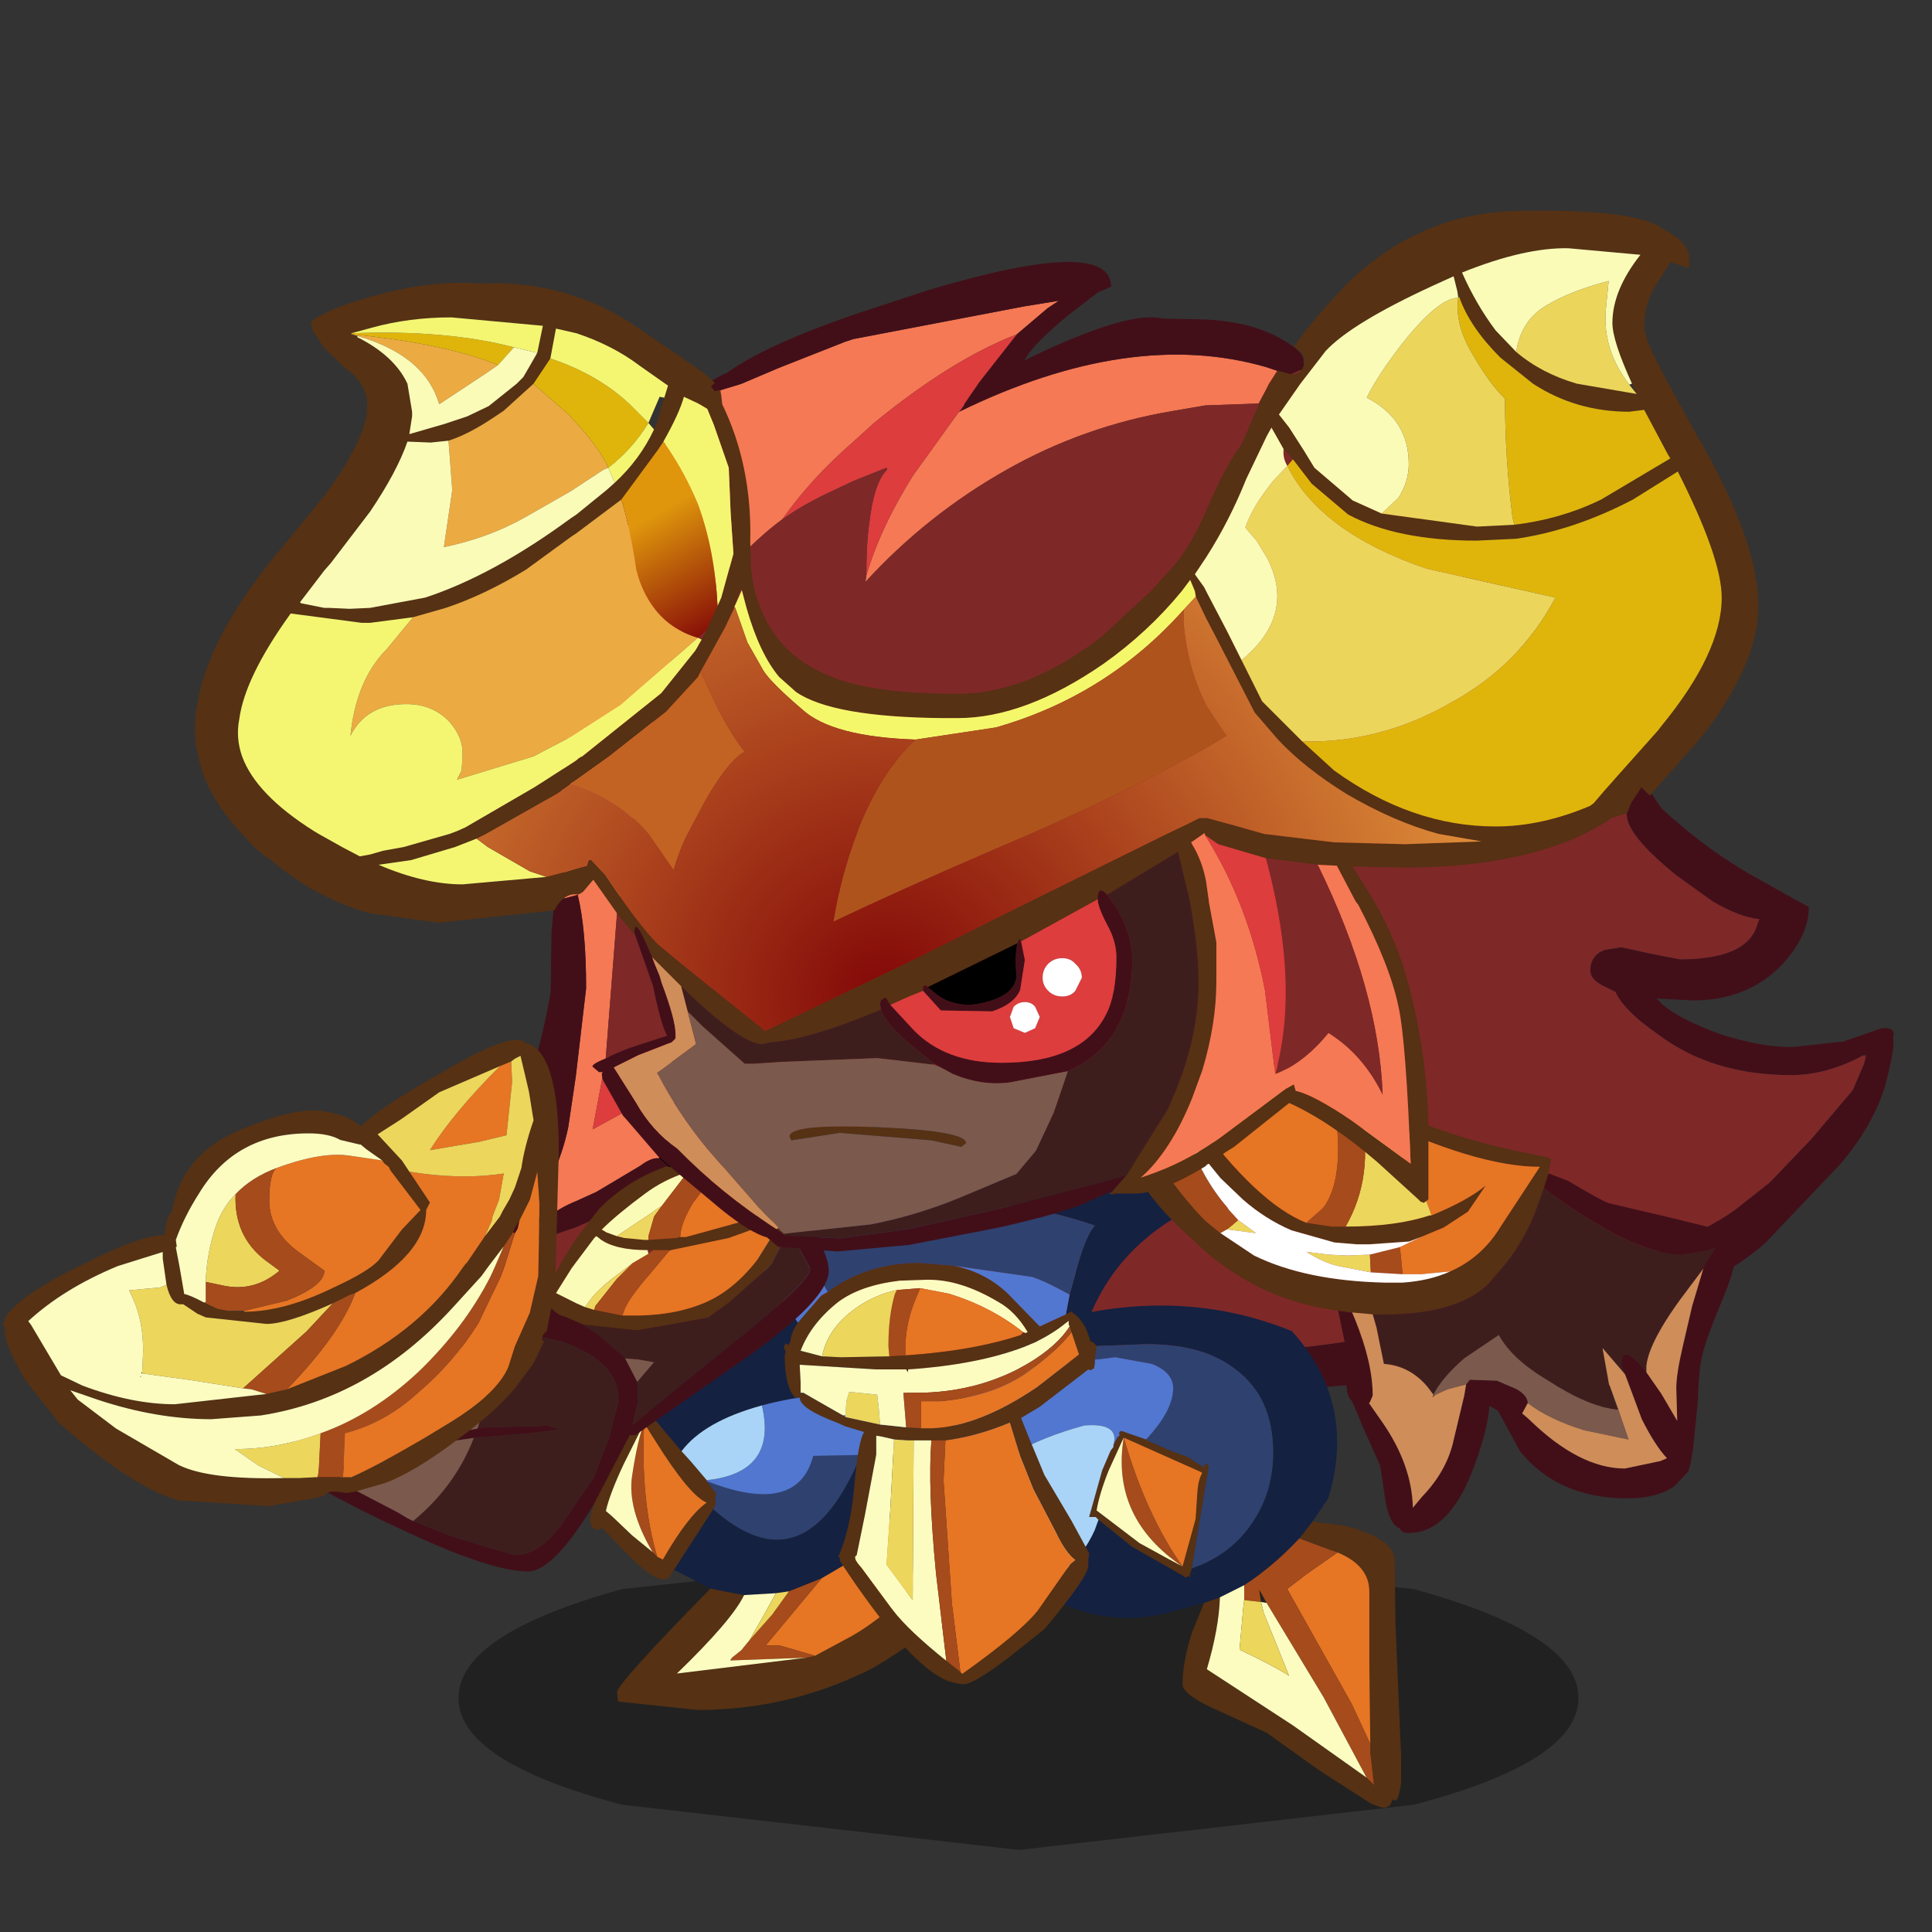 <svg xmlns:ffdec="https://www.free-decompiler.com/flash" xmlns:xlink="http://www.w3.org/1999/xlink" ffdec:objectType="frame" height="90" width="90" xmlns="http://www.w3.org/2000/svg"><rect width="100%" height="100%" fill="#333333" stroke="none"/><use ffdec:characterId="18" height="113.15" transform="matrix(.694 0 0 .694 -2.462 7.638)" width="139" xlink:href="#a"/><defs><g id="a" transform="translate(3.55 -11)"><use ffdec:characterId="1" height="7.4" transform="matrix(1.464 0 0 2.757 30.774 103.766)" width="51.35" xlink:href="#b"/><use ffdec:characterId="3" height="60.7" transform="translate(30.75 17.55) scale(1.254)" width="76.85" xlink:href="#c"/><use ffdec:characterId="5" height="21.55" transform="translate(39.6 87.75) scale(1.254)" width="19.9" xlink:href="#d"/><use ffdec:characterId="7" height="26.85" transform="translate(63.95 87.65) scale(1.254)" width="24" xlink:href="#e"/><use ffdec:characterId="9" height="29.9" transform="translate(45.65 75.55) scale(1.254)" width="30.5" xlink:href="#f"/><use ffdec:characterId="11" height="26.15" transform="translate(76.15 70.1) scale(1.254)" width="32.2" xlink:href="#g"/><use ffdec:characterId="13" height="28.45" transform="translate(.2 69.8) scale(1.254)" width="44.2" xlink:href="#h"/><use ffdec:characterId="17" height="55.7" transform="translate(13.05 14.15) scale(1.254)" width="83.7" xlink:href="#i"/></g><g id="l" fill-rule="evenodd"><path d="M26.8 8.05q9.2-4.5 16.45-2.4l.6.2-.45.7-.15.3-.4.75-2.85.1-1.75.3q-4.75.8-8.9 3.15-4.25 2.4-7.55 6l.05-.35q.75-2.55 2.5-5.35l2.45-3.4M10.75 48q-.4-.05-1 .4L7.4 49.8l-1.1.5q-.75.3-1.35.75-.35-.2-1.6.7 2-2.7 2.55-5.45l.4-2.7.55-4.7q0-3.15-.45-5l-.75.2.05-.9-.25-3q0-2.75.65-6.2.6-3.5 1.6-5.9L8.8 15l1.05-3Q11 9.4 13.1 7.5l.65-.55.25-.05 1.15-.35 2-.85 3.55-1.4.45-.15L30.3 2.4l1.85-.3-.6.4-1.65 1.4q-3.5 1.35-7.65 4.75l-1.1 1q-2.25 1.95-3.8 4.15-1.85 1.35-4.35 4.3-2.45 3-4.5 16.85l-.6 7.7-.2 1.15-.5 2.65 1.65-.9q2.1-1.1 2.3-4.1 1 4-.4 6.55" fill="#f57954"/><path d="m43.85 5.85-.6-.2Q36 3.55 26.8 8.05l.1-.1.2-.3V7.6l.05-.05.2-.3.55-.8 2-2.55 1.65-1.4.6-.4-1.85.3-9.15 1.75-.45.15-3.55 1.4-2 .85L14 6.9l-.25.05-.65.55Q11 9.4 9.85 12L8.8 15l-1.1 3.1q-1 2.4-1.6 5.9-.65 3.45-.65 6.2l.25 3-.05.9.75-.2q.45 1.85.45 5l-.55 4.7-.4 2.7q-.55 2.75-2.55 5.45 1.25-.9 1.6-.7.6-.45 1.35-.75l1.1-.5 2.35-1.4q.6-.45 1-.4l.5.45v.05q.35.9-3.8 2.7l-1.15.5-2.95 1q1.1 3.2 7.55 4.4l19.85 1.55q13.35.3 21.7-1.8Q60.8 54.7 63.9 53.2q3.1-1.5 4.4-2.4l1.9-1.5 2.25-2.35 2.2-2.6.6-1.4.1-.4v-.1l-.15.05q-1.95 1.05-3.85 1.05-4.25 0-7.15-2.2-1.8-1.25-2.25-2.25l-.6-.3q-.75-.35-.75-.85 0-.8.75-1.1l.9-.15 1.6.35 1.55.3q3.65 0 4.15-1.9l.1-.25q-1.05-.1-2.5-.95l-1.95-1.4q-2.65-2.15-2.65-3.25v-.1l.2-.5-6.65-8.95Q48.25 9.3 45.1 5.8l-.55.25-.7-.2m1.4-.4q2.7.75 6.2 5.35l3.95 5.95 5.7 7.6 3.3 4.9q2.4 2.25 5.2 3.8l2.15 1.2.55.3q0 1.5-1.4 3.05-1.85 1.95-4.8 1.95l-1.95-.1.3.3q.9.8 3.1 1.6 2.15.7 3.85.7l2.75-.3 1.3-.45.7-.25q.65-.1.7.3l-.05.15q.15.45-.4 2.55-.6 2.1-2.4 4.25l-4 4.2q-2.25 2.1-9.25 5.05-7.05 2.95-25.8 3.15-18.75.2-25.35-1.6-6.65-1.8-7.75-3.75L.6 53.3q-.7-.25-.55-1.25L2 48.3q2.15-4.4 2.95-9.2L5 35.85l.1-1.1.15-.2q-.45-.5-.5-4.5 0-2.8.7-6.3l1.7-6.25 1-3.25Q8.7 12.4 9.3 11.2q1.5-3.15 3.8-4.5.8-.55 1.3-.75 2-1.45 6.75-3.1l3.95-1.3q9.85-2.95 9.85-.2l-.7.3-1.5 1.15q-1.9 1.55-2.35 2.35l-.1.15 1.25-.6q4.5-2.05 6.15-1.65l2.3.05q1.9.1 3.25.65l.35.15q.7.35 1.1.65.55.4.55.75v.15" fill="#420f19"/><path d="m26.8 8.05-2.45 3.4q-1.75 2.8-2.5 5.35 0-1.7.15-2.75.25-2.2.95-2.9v-.1h-.05l-1.75.7-.95.45q-1.65.75-2.85 1.6 1.55-2.2 3.8-4.15l1.1-1q4.15-3.4 7.65-4.75l-2 2.55-.55.8-.2.3-.05.05v.05l-.2.3-.1.1M7.9 42.65q.45-.25 1.25-.55l2-.65q-.2 3-2.3 4.1l-1.65.9.5-2.65.2-1.15" fill="#dd3d3d"/><path d="m21.85 16.8-.05.35q3.3-3.6 7.55-6Q33.5 8.8 38.25 8L40 7.7l2.85-.1.4-.75.15-.3.45-.7.7.2.55-.25q3.15 3.5 11 14.25L62.75 29l-.2.5v.05h-.05l.05.05q0 1.1 2.65 3.25l1.95 1.4q1.45.85 2.5.95l-.1.25q-.5 1.9-4.15 1.9l-1.55-.3-1.6-.35-.9.15q-.75.3-.75 1.1 0 .5.75.85l.6.3q.45 1 2.25 2.25 2.9 2.2 7.15 2.2 1.9 0 3.85-1.05l.15.05-.1.4-.6 1.4-2.2 2.6-2.25 2.35-1.9 1.5q-1.3.9-4.4 2.4-3.1 1.5-11.45 3.65-8.35 2.1-21.7 1.8L10.9 57.1q-6.45-1.2-7.55-4.4l2.95-1 1.15-.5q4.15-1.8 3.8-2.7l.05-.05h-.05l-.5-.45q1.4-2.55.4-6.55l-2 .65q-.8.3-1.25.55l.6-7.7Q10.55 21.1 13 18.1q2.5-2.95 4.35-4.3 1.2-.85 2.85-1.6l.95-.45 1.75-.7.05.1q-.7.7-.95 2.9-.15 1.05-.15 2.75" fill="#7f2828"/></g><g id="m" fill-rule="evenodd"><path d="m6.25 9.3.5.65-.05.4.05.15-.15.3-2.1 3.25-.35.5H3.9q-.65 0-2.3-1.75l-.95-1-.2.1q-.45 0-.45-.65l.45-1.5.5-1.55q.8-1.9 1.35-2.5.45-.5.55.05l.05-.1.15-.15L4.9 7.7l.5.55.85 1v.05m10.6.25 1 1.3.25.4 1.7 3.35.1.2-.1.5q-.35 1.1-2.15 2.4l-1.75 1.15-.75.45q-4.4 2.25-9.4 2.25L1.5 21.1l-.05-.5q0-.45 5-5.55l1.8.35q-.65 1.35-3.6 4.2l6.95-.85.45-.1L14 17.6q1.85-1.05 3.55-2.95l-.95-1.9-.6-1.3.85-1.9M3.9 13.5q1.35-2.35 2.35-3.05-.9-.35-2.75-3.3l-.6-.95-1.1 2.2q-.75 1.6-.95 2.5l.35.3 1.05 1 1.1.9.05.05.2.2.2.1.05.05h.05" fill="#563113"/><path d="M6.6 10.8q4.9 4.35 7.9-2.9l2.6-.05-.25 1.7-.85 1.9-1.55 1.85-2.05 1.2-1.75.7-.7.1-1.7.1-1.8-.35-1.95-1 2.1-3.25M4.9 7.7 3.05 5.5Q4.45.6 9.6.05q5.15-.6 7.3 4.35-4.75.05-7.7.85-3.1.85-4.3 2.45" fill="#142141"/><path d="m6.6 10.8.15-.3-.05-.15.05-.4-.5-.65q4.85 1.9 5.7-1.35l2.55-.05q-3 7.25-7.9 2.9" fill="#2f416f"/><path d="m14.5 7.9-2.55.05q-.85 3.25-5.7 1.35v-.05q3.8-.4 2.95-4 2.95-.8 7.7-.85.3 1.85.2 3.45l-2.6.05" fill="#5177d0"/><path d="m6.25 9.25-.85-1-.5-.55q1.2-1.6 4.3-2.45.85 3.6-2.95 4" fill="#a9d4f7"/><path d="m2.9 6.2.6.95q1.85 2.95 2.75 3.3-1 .7-2.35 3.05l-.1-.05-.2-.1q-.9-3-.7-7.15M16 11.45l.6 1.3.95 1.9q-1.7 1.9-3.55 2.95l-1.95 1.05-1.9-.55H9.4l3-3.6 2.05-1.2L16 11.45" fill="#e67524"/><path d="M2.9 6.2q-.2 4.15.7 7.15l-.2-.2-.05-.05Q2 10.8 2.25 9.05q.3-2 .65-2.85m9.5 8.3-3 3.6h.75l1.9.55-.45.1-4.1.15.1-.15.5-.4.45-.55 1.2-1.35.9-1.25 1.75-.7" fill="#a64b1b"/><path d="m3.35 13.1-1.1-.9-1.05-1-.35-.3q.2-.9.95-2.5l1.1-2.2q-.35.85-.65 2.85Q2 10.8 3.35 13.1m8.25 5.65-6.95.85q2.95-2.85 3.6-4.2l1.7-.1-.55 1-.85 1.5-.45.55-.5.4-.1.15 4.1-.15" fill="#fcfcc1"/><path d="m10.65 15.2-.9 1.25-1.2 1.35.85-1.5.55-1 .7-.1" fill="#ecd65c"/></g><g id="n" fill-rule="evenodd"><path d="m8.6 7.45.2-.4.15-.15-.05-.05q0-.15.15-.15l1.3.45.05.05 1.25.55.95.35.85.55.05-.2h.15l.05.15-.9 5.45-.15.5q.5-.5.25-.2l-.45.2-.2-.15-.1-.05L9.6 12.9l-1.8-1.45-.15-.15H7.3L8 8.8l.45-1.05.15-.2v-.1m.55-.4-.8 1.75q-.5 1.25-.65 2.15L10 12.7l1.55.85.75.4.7-2.55.1-1.5q.05-.6.25-.95V8.9h-.05l-3.25-1.45-.9-.4M20.6 13.2l-.3-.1-1.75-.65.7-.9 1.6.2q2.6.6 2.8 1.75l.05 3.55.3 7.05v1.4q-.15 1.25-.45.9l-.1.25q-.15.25-.5.2l-.55-.2-2.8-1.8-2.8-2-2.4-1.1q-2.1-.9-2.1-1.5 0-1.15.5-2.75l.65-1.6.85-.3q-.05 1.65-.7 3.85l4.6 3 3.95 2.8.4.4-.2-1.75v-.45l-.05-4.35v-3.8q0-1.4-1.7-2.1" fill="#563113"/><path d="M12.8 14.05q2.15-.75 3.3-2.55 1.05-1.6 1.05-3.65 0-2.95-2-4.45-1.7-1.35-4.8-1.35l-2.65.1q-2.65.2-6 1.2Q3.3 1.6 6.35.55q6.25-1.45 11.8.8 3.5 3.85 1.95 8.95l-.85 1.25-.7.9q-1.4 1.5-2.95 2.5l-1.3.65-.85.3-1.5.4q-3.9 1.2-7.5-1.15Q6.6 14.2 7.6 12l.2-.55 1.8 1.45 2.55 1.45.1.05.2.15.45-.2q.25-.3-.25.2l.15-.5" fill="#142141"/><path d="M10.35 7.15Q11.8 5.6 11.8 4.4q0-.85-1.15-1.3L8.7 2.75l-3.9.45q-2.35.35-3.7.95l.6-.8q3.35-1 6-1.2l2.65-.1q3.1 0 4.8 1.35 2 1.5 2 4.45 0 2.05-1.05 3.65-1.15 1.8-3.3 2.55l.9-5.45-.05-.15h-.15l-.05.2-.85-.55-.95-.35-1.25-.55-.05-.05" fill="#2f416f"/><path d="M1.1 4.15q1.35-.6 3.7-.95l3.9-.45 1.95.35q1.15.45 1.15 1.3 0 1.2-1.45 2.75l-1.3-.45q-.15 0-.15.15l.05.05-.15.15-.2.4q.35-1.2-1.55-1.05Q2.75 7.55.3 10.2q-.9-3.6.8-6.05" fill="#5177d0"/><path d="M.3 10.2q2.45-2.65 6.75-3.8 1.9-.15 1.55 1.05v.1l-.15.2L8 8.8l-.7 2.5h.35l.15.15-.2.55q-1 2.2-3.15 3.15Q2.65 14 .9 11.95L.3 10.2" fill="#a9d4f7"/><path d="m9.15 7.05.9.4L13.3 8.9l.05.05q-.2.35-.25.95l-.1 1.5-.7 2.55q-1.95-2.75-3.15-6.9M20.6 13.2q1.7.7 1.7 2.1v3.8l.05 4.35-1-2.15-3.45-6.15 1.05-.8 1.65-1.15" fill="#e67524"/><path d="M12.3 13.95q-3.85-2.6-3.15-6.9 1.2 4.15 3.15 6.9m6.25-1.5 1.75.65.3.1-1.65 1.15-1.05.8 3.45 6.15 1 2.15v.45l.2 1.75-.4-.4-2.3-4.3-3.05-5.05-.3-.55-.1-.15.1.65-.9-.1v-.8q1.55-1 2.95-2.5" fill="#a64b1b"/><path d="m12.3 13.95-.75-.4L10 12.7l-2.3-1.75q.15-.9.65-2.15l.8-1.75q-.7 4.3 3.15 6.9m9.85 11.3-3.95-2.8-4.6-3q.65-2.2.7-3.85l1.3-.65v.8l-.05.4-.2 2.25q1.8.85 2.65 1.4l-.4-1-.95-2.35-.15-.6.3.05 3.05 5.05 2.3 4.3" fill="#fcfcc1"/><path d="m15.6 15.75.9.1.15.6.95 2.35.4 1q-.85-.55-2.65-1.4l.2-2.25.05-.4" fill="#ecd65c"/></g><g id="o" fill-rule="evenodd"><path d="M14.65 7.5q1.7.35 2.9 1.5l1.7 1.75 1.4-.65.3-.15.15.15h.05l.2.2.2.25.15.25.3.8.05-.05.25.25-.1.65v.3l-.05.25-.2.1-.1-.05-2.6 2-1 .6.4 1 .85 2.05 1.45 2.45.95 1.75-.05.3v.35q0 .6-2.35 3.4l-1.95 1.55q-1.85 1.4-2.35 1.4h-.1l-.3-.05-.4-.1Q12.3 29 8.55 23.3v-.2h-.1q.7-1.5.9-4.1.2-2.15.5-2.6l-1-.3-.45-.2q-2-.75-2-1.35v-.05l-.2.1q-.6-.55-.6-2.3l.05-.2-.1-.25.1-.2.15.1.1-.2q.05-.5.4-1L7.55 9.1l.35-.2q2.1-1.55 4.9-1.55l1.8.15h.05m6.3 3.55-.1-.3-.05-.1v-.2l-.2.15q-.6.5-1.6 1l-.6.25q-2.5.95-6.2 1.2h-1.7l-4.1-.25.05.95v.6l.15-.05 2.1 1.2.15.1 1.85.4 1.4.15.8.05h.6q2.5-.1 5.6-2.2l2.25-1.75-.4-1.2m-2.7.15.25-.1.1-.05q-.65-1.1-1.55-1.6-2-1.2-3.75-1.2h-.1l-1.45.05q-2.1.25-3.3 1.15-1.45 1.15-2 2.6l1.15.3 1 .05 2.6-.05.85-.05q3.65-.25 6.2-1.1M15 29.25l.1.1q3.1-2.2 4.05-3.4l1.75-2.5.25-.2q-.5-.35-1.05-1.5l-1.2-2.3-.7-1.75-.55-1.8q-1.8.75-3.45.95h-2.05l-.7-.05-.65-.15-.3-.05v1l-.6 3.2-.45 2.2q-.25.1.25.65l1.7 2.3q.85 1.1 2.85 2.7l.75.6m-8.55-17.2H6.4h.05" fill="#563113"/><path d="m20.65 10.1.2-1.05.25-.9q.55-2.2 1.1-2.8-7.85-2.7-16.25.2L3.7 6.5Q2.05 4.25 0 2.3 6.15.3 11.1 0l10.3.55q5.05.55 9.1 2.7-6.85 1.9-8.8 7.55l-.15-.25-.2-.25-.2-.2h-.05l-.15-.15-.3.15" fill="#142141"/><path d="M20.85 9.05q-1.25-.7-2-.95l-4.2-.6h-.05l-1.8-.15q-2.8 0-4.9 1.55L5.95 5.55q8.4-2.9 16.25-.2-.55.6-1.1 2.8l-.25.9" fill="#2f416f"/><path d="m14.65 7.5 4.2.6q.75.25 2 .95l-.2 1.05-1.4.65L17.55 9q-1.2-1.15-2.9-1.5m-8.7-1.95L7.9 8.9l-.35.2-1.25 1.45L3.7 6.5l2.25-.95" fill="#5177d0"/><path d="M20.85 10.75q-.8 1.25-2.8 2.3-2.5 1.25-5.35 1.25h-.75l.15 1.85-1.4-.15-.05-.7-.1-.9-1.5-.15-.15.5-.05.75H8.7l-2.1-1.2h-.15v-.55l-.05-.95 4.1.25h1.6l.1.15v-.15q3.7-.25 6.2-1.2l.6-.25q1-.5 1.6-1l.2-.15v.2l.05.1m-2.35.35-.15-.05Q16.65 9.7 14.4 9l-1.55-.3-1.25.1q-.9.2-1.7.65-1.95 1.15-2.3 2.9l-1.15-.3q.55-1.45 2-2.6 1.2-.9 3.3-1.15l1.45-.05h.1q1.75 0 3.75 1.2.9.5 1.55 1.6l-.1.05m-4.25 17.55q-2-1.6-2.85-2.7l-1.7-2.3q-.5-.55-.25-.65l.45-2.2.6-3.2v-1l.3.05.65.15-.2 3.75-.2 2.95 1.4 1.9.05-8.55h.95q-.2 2.5.25 7.15l.55 4.65" fill="#fcfcc1"/><path d="M12.9 16.2v-1.45h1.05q2.7-.25 4.5-1.45 1.75-1.25 2.5-2.25l.4 1.2L19.1 14q-3.1 2.1-5.6 2.2h-.6m5.45-5.15-.1.15q-2.55.85-6.2 1.1v-.25q0-1.45.55-2.75l.25-.6 1.55.3q2.25.7 3.95 2.05m-4.15 5.8q1.65-.2 3.45-.95l.55 1.8.7 1.75 1.2 2.3q.55 1.15 1.05 1.5l-.25.2-1.75 2.5q-.95 1.2-4.05 3.4l-.1-.1-.45-3.65-.45-6.6.1-2.15" fill="#e67524"/><path d="m20.85 10.75.1.3q-.75 1-2.5 2.25-1.8 1.2-4.5 1.45H12.9v1.45l-.8-.05-.15-1.85h.75q2.85 0 5.35-1.25 2-1.05 2.8-2.3m-8-2.05-.25.6q-.55 1.3-.55 2.75v.25l-.85.05-.05-.55q0-1.65.35-2.8l.1-.2 1.25-.1M15 29.25l-.75-.6L13.7 24q-.45-4.65-.25-7.15h.75L14.1 19l.45 6.6.45 3.65" fill="#a64b1b"/><path d="m8.85 15.5.05-.75.15-.5 1.5.15.1.9.05.7-1.85-.4v-.1M7.6 12.35q.35-1.75 2.3-2.9.8-.45 1.7-.65l-.1.2q-.35 1.15-.35 2.8l.05.55-2.6.05-1-.05m3.85 4.45.7.05h.35l-.05 8.55-1.4-1.9.2-2.95.2-3.75" fill="#ecd65c"/></g><g id="p" fill-rule="evenodd"><path d="m10.9 14.25.75.1.15.35q.95 2.35.95 4.1l-.15.35-.05.05.7 1q1.6 2.3 1.65 4.6l.5-.6q1.35-1.4 1.7-3.1l.55-2.3.1-.6.2-.25 1.45.05 1.05.45q.6.35.6.75l-.3.55.35.3q2.7 2.65 5.15 2.65l1.9-.4.35-.15q-.65-.7-1.35-2.1l-.8-2.15-.1-.25-.2-.45q0-1.4 1.35.35l.8 1.15.85 1.45L29 18.4q0-.75.35-2.25l.5-2.15.6-2 .05-.15.6-.95-.6.15-1.2.2q-2.6 0-7.4-3.55l.25-.8 1.05.4q1.85 1.1 2.2 1.2l3.4.8 3.25.8.05.1-.1.05.15.4q.25.65-.55 2.7-.95 2.25-1.2 3.25-.2.75-.25 2.55l-.25 2.5-.15.85-.1.35-.75.8q-.95.65-2.5.65-3.7 0-5.75-2.5l-1.2-2.2-.45-.25q-.1 1.35-.9 3.45-1.3 3.35-3.4 3.35-.45 0-.5-.25-.5-.15-.75-1.35l-.3-2-.85-1.9-.65-1.55q-.3-.25-.3-.9l.05-1.55-.5-2.4" fill="#420f19"/><path d="M10.9 14.25q-4.05-.5-7.2-3.25L2.25 9.65Q.15 7.55.05 6.4L0 6.25q0-.8 2.15-2.45L2 3.2q0-.3.15-.45.15-.15.45-.15.5 0 .6.35l1-.7Q6.15.9 7.15.5l-.1-.3.2-.2.35.3q.75-.2.75.3L8.2.75l1.35.85.4.2.25.15 1.5.7.2.05 1.8.85q3.45 1.45 6.5 2.1l1.95.4.05.05.1.05-.05.25-.1.5-.25.8-.3.85q-.6 1.75-1.75 3.2l-.9 1.05q-1.75 1.75-6.2 1.65l-.5-.05-.6-.05-.75-.1M10.4 2.7 7.7 1.05 5.65 2.2 3.2 3.9q3.35 4.6 6 5.65l1.35.2h.75q2.7 0 4.5-.6h.1q1.95-.8 2.9-1.6l-.95 1.4-1.3.85-1.2.5-.65.25-2.15.15h-.65l-1.2-.1-2.3-.65Q7 9.35 5.8 8.3L4.6 7.15 2.85 5l-.35-.5L1 5.9q1.4 2.15 2.8 3.55l.3.25.5.4 1.8 1.2q2.75 1.35 7 1.45h.95q1.45-.1 2.55-.6 1.7-.75 2.7-2.4l2.1-3.2q-3.45 0-9.25-2.8l-.25-.1-.1-.05-1.7-.9" fill="#563113"/><path d="M12.75 14.45q4.45.1 6.2-1.65l.9-1.05Q21 10.3 21.6 8.55l.3-.85q4.8 3.55 7.4 3.55l1.2-.2.6-.15-.6.95-.05.15-.75 1q-2.15 2.8-2.3 4.2v.35q-1.35-1.75-1.35-.35l.2.45-1.2-1.4.35 1.95.05.1.4 1.25q-1.55-.15-3.7-1.55-1.95-1.15-2.65-2.45l-1.85 1.25q-1.2 1.05-1.65 1.95l-.3-.4q-.95-1.15-2.35-1.25l-.4-1.95-.2-.7" fill="#3e1e1d"/><path d="M21.05 19.2q0-.4-.6-.75L19.4 18l-1.45-.05-.2.25-.95.25q-.5.2-.75.35l-.05-.05q.45-.9 1.65-1.95l1.85-1.25q.7 1.3 2.65 2.45 2.15 1.4 3.7 1.55h.05l.55 1.6-2.4-.5q-1.9-.6-3-1.45" fill="#7b594c"/><path d="m11.65 14.35.6.05.5.05.2.7.4 1.95q1.4.1 2.35 1.25l.3.4-.05.15.1-.1q.25-.15.75-.35l.95-.25-.1.6-.55 2.3q-.35 1.7-1.7 3.1l-.5.6q-.05-2.3-1.65-4.6l-.7-1 .05-.05.15-.35q0-1.75-.95-4.1l-.15-.35M30.45 12l-.6 2-.5 2.15Q29 17.65 29 18.4l.05 1.75-.85-1.45-.8-1.15v-.35q.15-1.4 2.3-4.2l.75-1m-4.2 5.65.1.25.8 2.15q.7 1.4 1.35 2.1l-.35.15-1.9.4q-2.45 0-5.15-2.65l-.35-.3.3-.55q1.1.85 3 1.45l2.4.5-.55-1.6-.45-1.25-.05-.1-.35-1.95 1.2 1.4" fill="#cf8d59"/><path d="M9.2 9.55Q6.55 8.5 3.2 3.9l2.45-1.7L7.7 1.05l2.7 1.65q.5 1.2.5 2.85 0 2.15-.8 3.2l-.9.8m3.25-5.8q5.8 2.8 9.25 2.8l-2.1 3.2q-1 1.65-2.7 2.4l-1.55.15h-1l-.1-1.05-.05-.4 1.15-.55 1.2-.5 1.3-.85.95-1.4q-.95.8-2.9 1.6-1-2.95-3.5-5.3l.05-.1" fill="#e67524"/><path d="m12.1 3.6.1.05.2.2q2.5 2.35 3.5 5.3h-.1q-1.8.6-4.5.6 1.55-2.7.8-6.15m.5 7.65.05.95-1.8-.35q-.8-.2-1.65-.75l1.15.15 1.05.05 1.2-.05M4.95 9.9l.25-.2.35-.3.95.7-1.55-.2" fill="#ecd65c"/><path d="m10.4 2.7 1.7.9q.75 3.45-.8 6.15h-.75l-1.35-.2.9-.8q.8-1.05.8-3.2 0-1.65-.5-2.85m-5.8 7.4-.5-.4-.3-.25Q2.4 8.05 1 5.9l1.5-1.4.35.5q.8 2.2 2.1 3.7l.1.15.5.55-.35.3-.25.2-.35.2m9.6.75.05.4.1 1.05-1.7-.1-.05-.95 1.6-.4" fill="#a64b1b"/><path d="M16.9 12.15q-1.1.5-2.55.6h-.95q-4.25-.1-7-1.45l-1.8-1.2.35-.2 1.55.2-.95-.7-.5-.55-.1-.15Q3.65 7.2 2.85 5L4.6 7.15 5.8 8.3Q7 9.35 8.4 9.95l2.3.65 1.2.1h.65l2.15-.15.65-.25-1.15.55-1.6.4-1.2.05-1.05-.05-1.15-.15q.85.55 1.65.75l1.8.35 1.7.1h1l1.55-.15" fill="#fff"/></g><g id="q" fill-rule="evenodd"><path d="M36.25 10.55h.3L40 9.6l1.9-1.1v-.1l.35-1.3h.05-.15l-.75-.25-1.9-.2-1.1.1-1.85.35q-1.2.4-2.15 1.1-1.55 1.15-2.35 1.95l.25.15.55.2.4.1 1.05.1h.25l1.5-.1.2-.05m-6.5 4.15-.5-.4-.3-.6.25-.3q.2-.75 1.15-2.25l.35-.55 1.2-1.55q1.9-1.95 4.85-2.65l1.85-.3 2.75.1q1 .2 1.15.5l.1-.15-.05 1.8-.1.6q-.25-.15-.25.45v.4l-.25.6-.1.2-.7 1.35-.2.25-2.1 1.85-1.1.8-3.8.7-2.85-.3-1.05-.45H30l-.25-.1m3.4.05h.95q2-.05 3.5-.7 1.5-.65 2.75-2.25l.75-1.2.05-.1.45-.9.05-.25-.4.25-.1.05-1.2.55-1.1.4-3.1.65H34.5q-1.75 0-2.55-.6l-.05-.05-.15-.1-.1.1-1.2 1.6-.85 1.35 1.1.55.45.2.5.15 1.5.3" fill="#563113"/><path d="m42.45 8.95.75.95.4.7q.6 1.1.6 1.75 0 1.55-4.55 4.75l-5.8 4.05h-.3L31.6 24.9q-2.15 3.55-3.5 3.55-1.95 0-6.45-2.1l-1.5-.7q-5.5-2.7-5.5-3.4 0-1.5.55-2.1.65-.7 3.35-1.95l3.1-1.7.4-.2q2.25-1.15 4.9-1.75l2.8.15.25.1h.05l1.05.5.7.45 1.35 1.15.15.15.65 1.25.05 1.05-.3 1.25 4.6-3.75q4.9-3.85 4.9-4.6l-.5-.95-.35-.7-.15-.8v-.4q0-.6.25-.45m-16.35 7.1q-1.5.3-3.15 1.05l-1.3.7q-1.9 1-4.2 2-1.95 1-1.9 1.9.05.45 1.9 1.6.35-.4 1.8-.9l2.05-.65.35-.1.75-.2 1.15-.3 1.85-.35.15-.05 3.65-.1.6.2-1.5.2-3.1.25-1.35.2-2.2.6-.1.05-1.1.35-1.05.3q-.4.05-1.6.75l3.35 1.75.5.3.3.15 2.15.85 3.2.95q1.25.15 2.55-1.55l1.75-2.55.8-2.05.55-2.05v-.1q0-1.8-2.4-2.85-1.9-.85-4.45-.35" fill="#420f19"/><path d="m31.1 15.25 2.85.3 3.8-.7 1.1-.8 2.1-1.85.2-.25.7-1.35.1-.2.25-.6.15.8.35.7.5.95q0 .75-4.9 4.6l-4.6 3.75.3-1.25-.05-1.05.25-.3.65-.75-.85-.15-.7-.05-.15-.15-1.35-1.15-.7-.45v-.05m-5.7 5.55q.7-2.15.7-4.75 2.55-.5 4.45.35 2.4 1.05 2.4 2.85v.1l-.55 2.05-.8 2.05L29.85 26q-1.3 1.7-2.55 1.55l-3.2-.95-2.15-.85q2.25-1.85 3.25-4.45l3.1-.25 1.5-.2-.6-.2-3.65.1-.15.05" fill="#3e1e1d"/><path d="m42.25 7.1-.35 1.3v.1L40 9.6l-3.45.95h-.3v-.05q.05-.75.7-1.8l1.1-1.45.35-.5 1.1-.1 1.9.2.75.25h.1m-6.6 4.2.1-.05 3.1-.65 1.1-.4 1.2-.55.1-.05.4-.25-.05.25-.45.9-.05.1-.75 1.2q-1.25 1.6-2.75 2.25-1.5.65-3.5.7h-.95l.15-.4q.3-.65 1.35-1.85l1-1.2" fill="#e67524"/><path d="m32.85 10.5-.55-.2-.25-.15q.8-.8 2.35-1.95.95-.7 2.15-1.1l-.15.3-1.15 1.5q-.2.1-.45.3l-1.95 1.3m-1.7 3.8-.45-.2-1.1-.55.85-1.35 1.2-1.6.1-.1.15.1.05.05q.8.6 2.55.6l.05.2-.85.5-.8.6q-1.15.85-1.6 1.55l-.15.2" fill="#fbfbb8"/><path d="M34.55 10.7h-.25l-1.05-.1-.4-.1 1.95-1.3q.25-.2.45-.3l-.4.55-.3 1.05v.2m-3.4 3.6.15-.2q.45-.7 1.6-1.55l.8-.6-.85.85-1.15 1.45-.05.2-.5-.15" fill="#edd760"/><path d="m25.4 20.8-1.85.35-1.15.3-.75.2-.35.1-2.05.65q-1.45.5-1.8.9-1.85-1.15-1.9-1.6-.05-.9 1.9-1.9 2.3-1 4.2-2l1.3-.7q1.65-.75 3.15-1.05 0 2.6-.7 4.75m-3.45 4.95-.3-.15-.5-.3-3.35-1.75q1.2-.7 1.6-.75l1.05-.3 1.1-.35.1-.05 2.2-.6 1.35-.2q-1 2.6-3.25 4.45m11.35-8.7.7.05.85.15-.65.75-.25.3-.65-1.25" fill="#7b594c"/><path d="m38.4 6.75-.35.5-1.1 1.45q-.65 1.05-.7 1.8l-.05.05-.15.05-1.5.1v-.2l.3-1.05.4-.55 1.15-1.5.15-.3 1.85-.35m-2.75 4.55-1 1.2q-1.05 1.2-1.35 1.85l-.15.4-1.5-.3.05-.2 1.15-1.45.85-.85.85-.5.2-.15.05-.05h.85v.05" fill="#a64b1b"/><path d="m25.8 10.5.8-1.05.15-.3.35-.6.3-.65.35-1.05q.15-1.1.65-2.55l-.25-1.55-.45-1.9-.3.15-.2.15-.6.25-3.25 1.4-2.05 1.45-1.25.8 1.3 1.4.4.6 1.1 1.65-.2.4q0 2.4-3.8 4.45l-.3.1-.9.45q-2.45 1.1-3.55 1.1l-3.25-.35-.45-.2-.75-.5H9.5q-.5 0-.75-1.05l-.2-1.4v-.35l-2.4.75q-2.9 1.2-4.8 2.95l.15.2 1.6 2.7 1.15.55q2.65 1 4.95 1l4.9-.55 1.1-.25 3.15-1.25q4-1.95 6.25-5.25l.15-.2.1-.1.95-1.4M27.95.15q1.8.4 1.8 5.8l-.2 7.4-.45 2.25q-.25.15-.25.45l.1.1-.55 1.15-1 1.35q-1.1 1.3-3.15 2.8-2.2 1.65-3.75 2.25l-1.55.45-.25.05-.3.05-.35-.05q-.75-.1-.85.2l-.65.15-2.35.4-4.8-.3Q7 24 3 20.5l-1.85-2.35Q.1 16.3.1 15.65v-.2L0 15.2l.2-.5.35-.35q1-1.05 4.15-2.55 2.85-1.4 3.95-1.35v-.1q.15-1 .35-1.1v.1l.15-.65q.65-2.75 3.7-3.95 3-1.25 4.5-.9 1.15.2 1.7.7l.15.05q.75-.85 4.35-2.9Q26.35.05 27.4 0q.35-.05.55.15M18.2 23.4h.45q1.9-.85 5.15-2.85 2.65-1.6 3.25-3.05l.35-1.1.8-1.8.45-1.95.05-2.6v-1.5l-.1-1.5-.4 1.5-.45.9-.1.2-.25.4-.1.25-.5.75-.8 1.05-.4.55-1.55 1.7Q19.6 19.2 13.8 20.1l-2.65.2q-2.95 0-6.1-1.05l-1.45-.5.4.5 2.05 1.55 3.35 1.95q1.6.8 5.65.7h.8l1-.05h1.35m2.1-16.95-.85-.6-.3-.25h-.05l-1.05-.25q-.6-.35-1.7-.35-3.9 0-5.85 3.2-.8 1.25-1.25 2.5l.05.35-.05.05.2 1.05.25 1.45q.3.05 1.05.45l.1.05.65.3.55.1.85.05q2.15 0 4.8-1.3 1.85-.85 2.4-1.45l1.25-1.65 1-1.05-1.6-2.1-.1-.2-.25-.2-.1-.15" fill="#563113"/><path d="m27.2 1.15.05 1.1-.3 2.85-1.45.35-2.65.45q1.25-2 3.75-4.5l.6-.25m-5.45 5.9q2.7.45 5.05.1l-.25 1.4-.35.9-.05.25-.35.8-.95 1.4-.1.1-.15.2q-2.25 3.3-6.25 5.25L15.2 18.7q2.85-2.95 3.65-5.15 3.8-2.05 3.8-4.45l.2-.4-1.1-1.65m5.9 2.6.1-.2.45-.9.4-1.5.1 1.5v1.5l-.05 2.6-.45 1.95-.8 1.8-.35 1.1q-.6 1.45-3.25 3.05-3.25 2-5.15 2.85h-.45l.1-2.35q2.15-.55 3.9-2.15 1.9-1.6 3.25-3.75l1.2-2.5.2-.55.45-1.45.1-.3.15-.25.1-.45m-13-2.8q2.45-.9 3.95-.65l1.7.25.1.15.25.2.1.2 1.6 2.1-1 1.05-1.25 1.65q-.55.6-2.4 1.45-2.65 1.3-4.8 1.3v-.05l2.3-.55q2-.8 2-1.6l-1.45-1.05q-1.5-1.15-1.5-2.7 0-1.45.4-1.75" fill="#e67524"/><path d="m27.2 1.15.2-.15.3-.15.45 1.9.25 1.55q-.5 1.45-.65 2.55L27.4 7.9l-.3.65-.35.6-.15.3-.8 1.05.35-.8.05-.25.35-.9.25-1.4q-2.35.35-5.05-.1l-.4-.6-1.3-1.4 1.25-.8 2.05-1.45 3.25-1.4q-2.5 2.5-3.75 4.5l2.65-.45 1.45-.35.3-2.85-.05-1.1M8.75 13.1q.25 1.05.75 1.05h.15l.75.5.45.2 3.25.35q1.1 0 3.55-1.1l-1.4 1.5-3.4 3.05L10 18.2l-2.55-.35v-.1l.05-1.1q0-1.55-.5-2.7l-.25-.55 1.65-.15.35-.15m8.1 10.3-1 .05h-.8l-1.35-.65-1.3-.9q2.35 0 4.6-.85l-.1 2-.05.35m-6-10.45q.05-1.55.55-3 .35-1 1.05-1.7-.1 2.25 1.6 3.55l.75.55q-1.35 1.15-3 .8l-.95-.2" fill="#ecd65c"/><path d="m15.2 18.7-1.1.25-.8-.25-.45-.05 3.4-3.05 1.4-1.5.9-.45.3-.1q-.8 2.2-3.65 5.15m12.2-8.35-.1.3-.45 1.45-.2.55-1.2 2.5Q24.1 17.3 22.2 18.9q-1.75 1.6-3.9 2.15l-.1 2.35h-1.35l.05-.35.1-2q2.8-1 5.25-3.3 2.45-2.35 3.85-5.1l.25-.55.45-1.05.5-.75.1.05m-16.55 3.7v-1.1l.95.2q1.65.35 3-.8l-.75-.55q-1.7-1.3-1.6-3.55.85-.9 2.2-1.4-.4.3-.4 1.75 0 1.55 1.5 2.7l1.45 1.05q0 .8-2 1.6l-2.3.55h-.85l-.55-.1-.65-.3v-.05" fill="#a64b1b"/><path d="m14.1 18.95-4.9.55q-2.3 0-4.95-1l-1.15-.55-1.6-2.7-.15-.2q1.9-1.75 4.8-2.95l2.4-.75v.35l.2 1.4-.35.15-1.65.15.25.55q.5 1.15.5 2.7l-.05 1.1-.05.1h.05l2.55.35 2.85.45.45.05.8.25m.95 4.5q-4.05.1-5.65-.7L6.05 20.8 4 19.25l-.4-.5 1.45.5q3.15 1.05 6.1 1.05l2.65-.2q5.8-.9 10.25-5.75l1.55-1.7.4-.55.8-1.05-.45 1.05-.25.55q-1.4 2.75-3.85 5.1-2.45 2.3-5.25 3.3-2.25.85-4.6.85l1.3.9 1.35.65m-4.3-9.4q-.75-.4-1.05-.45l-.25-1.45-.2-1.05.05-.05-.05-.35q.45-1.25 1.25-2.5Q12.45 5 16.35 5q1.1 0 1.7.35l1.05.25h.05l.3.25.85.6-1.7-.25q-1.5-.25-3.95.65-1.35.5-2.2 1.4-.7.7-1.05 1.7-.5 1.45-.55 3v1.1h-.1M7.4 18h-.05v.05L7.4 18" fill="#fcfcc1"/></g><g id="r"><path d="m23.6 38.8-.95-1.15-.1-.15-1.2-1.7-.55.65-.25.15q-.75-.15-1.3.85v-.05l-.05.05-6.15.65-3.65-.5q-2.9-.8-5.3-2.85l-.45-.3-.45-.4-.65-.7q-1.9-2-2.35-4.15-.3-1.2-.1-2.45.5-4 4.85-9.05l2-2.45Q8.9 12.6 9.2 11l.05-.6q0-1.15-1.2-2l-1.1-1.05-.6-.9-.1-.35v-.05q0-.25.7-.55.75-.4 2.3-.85 3.4-1 6.2-.75 2.5-.15 5 .7 1.7.55 3.35 1.7l3.15 2.15.25.2h.05l.1.1.5.45-.05.05-.15.15.2.25.3-.05.05.3.05.45q1.6 3.3 1.5 7.35l.05 1.45q.1 1.15.5 2.1.95 2.5 3.6 3.6 2.2 1 6.95 1 3.75 0 7.7-3.05l2.65-2.45.95-1.05q1.1-1.15 2-3.25l.05-.1q1-2.35 1.85-3.45l.95-2.2.4-.75.15-.3.45-.7.7.2q.7 0 .7-.75 0-.35-.55-.75Q60.05 5.6 61.6 4 65.55.05 71 0q5.5-.1 7.25.75l.5.3.35.2q.9.6.9 1.2.1.8-.2.55l-.75-.25H79l-.6.95q-.8 1.15-.8 2.5 0 .7 1.3 3.05l1.65 3h.05l.05.1v.05q2.9 5.1 3.05 8.35.2 3-2.6 6.85l-.55.7-2.65 3-.45-.45-.55.85-.2.5-.05.05-.8.25q-.15.1-.35.25l-1.1.6-.65.3q-3.7 1.5-8.95 1.5L62 35.1l1.15 1.85q1.25 2.2 1.85 4.5 1.05 4 1.05 8v3.45l-.05.05-.2.15-.1-.05h-.05l-.15-.15-2.2-2q-2.5-2.15-4.7-3.15l-2.95 2.35-.4.25-.45.3-.4.3-.2.1-.1.1q-2.3 1.4-3.7 1.45h-1.1l-.2.05-.15-.05.2-.1v-.05l.75-.85 2.2-3.5.45-1.05q1.2-2.95 1.2-5.8 0-1.85-.5-4.45l-.6-2.5-3.8 2.3q-.5-.55-.5.25l-4 2.2-.1.05-.1-.15-.1.25-4.8 2.35-.1-.1-.15.05v.25l-.75.3-1 .45-.25-.4-.25.15-.05.2.05.3Q32.8 44.4 30.8 44.5l-.4.1q-1.15 0-4.35-3.1l-1.55-1.55q-.95-2.3-.95-1.35l.05.2M76.95 9.25Q75.9 6.95 75.9 6q0-1.75 1.5-3.65L73.55 2q-2.35-.05-5.7 1.3.75 1.7 1.8 3.1l1.1 1.15Q72.1 8.7 74 9.25l3.2.55-.25-.55m-6.3 7.55q2.5-.3 4.65-1.35l3.7-2.2-.15-.25-1.25-2.35-.8.1q-2.85 0-5.15-1.5l-1.75-1.4Q68.25 6.2 67.7 4.6l-.1-.3-.2-.8-1.1.5q-4.35 2-5.75 3.5L59.2 9.25l-1.15 1.65.55.7.8 1.25.55.9L62 15.5l1.55.7 5.1.7 2-.1M59.3 28.4l1.7 1.55q4.15 3 8.65 3 2.45 0 5.05-1.1l.2-.15.6-.7 2.85-3.2.15-.2q3.25-3.95 3.25-6.9 0-2.1-2.35-6.75l-2.4 1.5q-3.15 1.65-6.25 2.1l-2.1.1q-4.3 0-6.9-1.4L59.8 14.6l-1-1.3-.35-.4-.15-.15-.65-1.15-.25.45-1.1 2.3q-.9 2.25-2.15 4.2l-.6.9.5.7.1.2 1.15 2.2.75 1.5 1.1 2.2 2.15 2.15m-5.7-7.75-.05-.3-.25-.6-.45.6q-1.8 2.2-4.2 3.9-4.2 2.9-7.8 2.9h-.75q-5.95-.05-7.9-1.4l-.9-.8q-1.05-1.25-1.75-3.7l-.25-.95-.05-.1-.35.95v.1l-.5 1.05-1.3 2.35-.15.3-1.7 1.85-3.05 2.4-1.75 1.25-.3.2-.1.1q-.35.25-.65.45l-3.8 2.15-.5.25-1.15.45-2.35.7-1.75.25q2.45 1.05 4.5 1.05l4.5-.4.95-.25.65-.2.55-.15.1-.3h.15l.75.8q1.75 2.65 2.8 3.7l1.2 1 4.55 3.65 7.7-3.7 5.6-2.8 8.2-4.05 1.05-.5.7-.35h.4l1.65.45 1.4.4 3.75.45 3.8.1 4.1-.15-2.3-.4q-2.4-.65-4.95-2.15-2.25-1.4-3.65-2.9l-1.25-1.45-1.95-3.8-.65-1.25-.55-1.15m.5 12.75-.05-.1-.05.05-.65.45.05.1q.55.9.75 2l.15 1.05V37l.4 2.15v2.1q0 2.25-.75 4.75l-.55 1.5q-1.15 2.85-2.75 4.25 2.5-.8 4.6-2.4L58.4 47l.45-.25.1.35q.95.2 3 1.6L65.1 51q-.25-6.6-.65-8.4-.45-2.2-2.15-5.45l-.15-.2-1-1.9L60.1 35l-2.75-.35-2.55-.75-.65-.45-.05-.05M19.05 7.9l-.9 1.35-1.6 1.45-.45.3q-1.4.95-2.5 1.3l-.95.1-1.25-.05q-.55 1.6-2 3.75l-2.1 2.75-.35.4-1.3 1.7-.05.05h.1l1.25.25h.25l1.1.05 1.1-.05 2.95-.55q3.65-1.2 7.8-4.25l.3-.2 1.6-1.3.45-.4q1.35-1.25 2.1-2.85l.15-.35.4-1.35.2-.65-.15-.1-1.35-.95q-1.45-1.1-3.4-1.75l-1.1-.25-.3 1.6M28 21.15l.2-.45.65-2.35-.15-2.2-.1-2.4-.8-2.3-.35-.85-.5-.3-.75-.35q-.25.9-1.1 2.4l-.3.45-1.95 2.65-.8.6-1.6 1.2-.3.2-2.4 1.75q-2.2 1.35-4.3 2.05l-1.75.5-2.3.3h-.45l-3.8-.5Q2.7 24.95 2.4 27.2q-.2 1 .15 2 .75 2.05 3.85 4l.25.15 1.25.7.95.5.55-.1.7-.2 1.1-.2 2.45-.7.4-.15.45-.2 3.7-2.15.55-.35 1.4-.9.3-.2q.15-.15.3-.2L25 25.8l1.8-2.25.15-.25.05-.1.15-.25.25-.5.55-1.2.05-.1M8.7 6.75q2 1 2.7 2.5l.25 1.5V11l-.15.95 1.9-.55 1.2-.4 1.15-.55 1.5-1.2.35-.35.35-.6.4-.7.3-1.45-4.9-.45q-2.25 0-4.25.55l-1.1.3h-.05l.05.05.3.15m23.15 42.8q0-.7 4.75-.5 4.7.2 4.7.85l-.25.2-1.6-.35-4.9-.4-2.6.4-.1-.2" fill="#563113" fill-rule="evenodd"/><path d="m49.15 52.45-1.8.8q-1.7.6-4.45 1.2l-4.65.9-3.85.35-3.15-.25-.6-.5q-.9-.25-2.45-1.5l-2.75-2.3-.05-.05v.05l-.5-.45-1.85-2.15-.1-.1-1.1-1.95-.05-.3.05-.1h-.2l-.35-.3q0-.15.75-.45.45-.25 1.25-.55l2-.65q-.35-.65-.75-2.65l-.95-2.7-.05-.2q0-.95.95 1.35l.15.4.25.6.1.35q.75 2 .75 2.75v.25l-.2.2-1.8.7-1 .5-.3.15 1.2 1.9q.85 1.5 2.2 2.45 2.35 2.4 5.3 4.3l.35.25.05.05.1.05 2.9.15 3.7-.5 5.1-1.15 5.2-1.35 1.1-.3.25-.1-.75.85m-12.4-9.7-.05-.3.05-.2.25-.15.25.4 1.25 1.35q1.7 1.75 4.7 1.75 4.3 0 5.6-2.6.55-1.05.55-3.05 0-.85-.5-1.75-.5-.95-.5-1.35 0-.8.5-.25l.45.6q.9 1.5.9 2.85 0 4.5-3.45 6l-3.1.6q-1.5.2-3.05-.45l-.65-.35-.35-.2-.95-.75q-1.7-1.4-1.9-2.15m2.25-1v-.25l.15-.05.1.1.5.4q.7.55 1.8.55 2.3-.3 2.45-1.5-.1-1.15.05-1.8l.1-.25.1.15.2 1-.25 1.6q-.3.75-1.5 1.15l-2.75-.05-.95-1.05" fill="#420f19" fill-rule="evenodd"/><path d="m18.15 9.25.1.1 1.9 1.65v.05q1.15 1.15 1.9 2.45l.1.25-.25.1L20.15 15l-2.45 1.4q-1.95 1.1-4.35 1.6l.45-3.05-.2-2.65q1.1-.35 2.5-1.3l.45-.3 1.6-1.45m-6.45 12.5 1.75-.5q2.1-.7 4.3-2.05l2.4-1.75.3-.2 1.6-1.2.8-.6q.5 1.6.8 3.75.3 1.2.95 2.05.85 1.15 2.35 1.6l-4.15 3.6-2.65 1.7-2 1.05-4.1 1.25.25-.5.05-.75V29q0-.85-.7-1.65-.9-.95-2.3-.95-2.15 0-3 1.7.3-3 1.95-4.65l1.4-1.7m4.55-13.5-.65.45-2.5 1.65-.1-.3Q12.15 7.7 8.75 6.7l-.35-.1q5.05.5 7.85 1.65" fill="#ebaa42" fill-rule="evenodd"/><path d="M67.7 4.6q.55 1.6 2.2 3.25l1.75 1.4q2.3 1.5 5.15 1.5l.8-.1L78.85 13l.15.25-3.7 2.2q-2.15 1.05-4.65 1.35l-.1-.4q-.4-3.2-.4-6.35-.8-.75-1.75-2.4-.95-1.6-.75-3l.05-.05m-8.9 8.7 1 1.3 1.95 1.65q2.6 1.4 6.9 1.4l2.1-.1q3.1-.45 6.25-2.1l2.4-1.5q2.35 4.65 2.35 6.75 0 2.95-3.25 6.9l-.15.2L75.5 31l-.6.7-.2.15q-2.6 1.1-5.05 1.1-4.5 0-8.65-3l-1.7-1.55q4.2.1 8-2.1 3.65-2 5.55-5.6l-6.9-1.55q-5.7-1.95-7.45-5.5l.3-.35M19.05 7.9q2.55.85 4.25 2.45l1 1q-.85 1.4-2.15 2.4l-.1-.25q-.75-1.3-1.9-2.45V11l-1.9-1.65-.1-.1.9-1.35m-1.95-.6-.85.95Q13.45 7.1 8.4 6.6v-.05q5.05-.2 8.7.75" fill="#dfb50c" fill-rule="evenodd"/><path d="m18.85 35.65-4.5.4q-2.05 0-4.5-1.05l1.75-.25 2.35-.7 1.15-.45.6.45 2.25 1.3.9.3m3.3-21.9q1.3-1 2.15-2.4l-1-1q-1.7-1.6-4.25-2.45l.3-1.6 1.1.25q1.95.65 3.4 1.75l1.35.95.15.1-.2.65-.25-.05-.6 1.4.3.35q-.75 1.6-2.1 2.85l-.35-.8m2.95-1.4q.85-1.5 1.1-2.4l.75.35.5.3.35.85.8 2.3.1 2.4.15 2.2-.65 2.35-.2.45q-.15-3-1.05-5.45-.75-1.8-1.85-3.35m2.05 10.6-.15.25-.05.1-.15.25L25 25.8l-4.25 3.4q-.15.05-.3.2l-.3.2-1.4.9-.55.35L14.5 33l-.45.2-.4.15-2.45.7-1.1.2-.7.2-.55.1-.95-.5-1.25-.7-.25-.15q-3.1-1.95-3.85-4-.35-1-.15-2 .3-2.25 2.75-5.65l3.8.5h.45l2.3-.3-1.4 1.7Q8.65 25.1 8.35 28.1q.85-1.7 3-1.7 1.4 0 2.3.95.7.8.7 1.65v.2l-.05.75-.25.5 4.1-1.25 2-1.05 2.65-1.7 4.15-3.6.2.1M18.35 7.6l-1.25-.3q-3.65-.95-8.7-.75l1.1-.3q2-.55 4.25-.55l4.9.45-.3 1.45" fill="#f4f672" fill-rule="evenodd"/><path d="m29.3 20.3.25.95q.7 2.45 1.75 3.7l.9.8q1.95 1.35 7.9 1.4h.75q3.6 0 7.8-2.9 2.4-1.7 4.2-3.9l.45-.6.25.6.05.3-.65.7q-4.1 4.6-10.05 6.3l-4.3.65q-4.45-.15-6.05-1.6-1.7-1.45-2.1-2.1l-.85-1.5-.65-1.85-.05-.05.4-.9" fill="#f5f76b" fill-rule="evenodd"/><path d="M70.75 7.55Q71 5.9 72.3 5.1q1.3-.8 3.4-1.35l-.15 1.5q-.2 2.15 1.25 4.05l.4.5-3.2-.55q-1.9-.55-3.25-1.7m-3.1-2.9q-.2 1.4.75 3 .95 1.65 1.75 2.4 0 3.15.4 6.35l.1.4-2 .1-5.1-.7.9-.85q.55-.85.55-1.8 0-2.4-2.25-3.55.55-1.15 1.9-2.9 1.95-2.45 3-2.45m-9.15 9q1.75 3.55 7.45 5.5l6.9 1.55q-1.9 3.6-5.55 5.6-3.8 2.2-8 2.1l-2.15-2.15-1.1-2.2q2.95-2.45 1.35-5.5l-.55-.9-.6-.7q.35-1 1.15-2.05l.3-.4.8-.85" fill="#ecd55b" fill-rule="evenodd"/><path d="M76.8 9.3q-1.45-1.9-1.25-4.05l.15-1.5q-2.1.55-3.4 1.35-1.3.8-1.55 2.45l-1.1-1.15Q68.6 5 67.85 3.3q3.35-1.35 5.7-1.3l3.85.35Q75.9 4.25 75.9 6q0 .95 1.05 3.25l-.15.05m-13.25 6.9L62 15.5l-2.05-1.75-.55-.9-.8-1.25-.55-.7 1.15-1.65 1.35-1.75Q61.95 6 66.3 4l1.1-.5.2.8.05.35q-1.05 0-3 2.45-1.35 1.75-1.9 2.9Q65 11.15 65 13.55q0 .95-.55 1.8l-.9.85m-7.5 7.85-.75-1.5-1.15-2.2-.1-.2-.5-.7.6-.9q1.25-1.95 2.15-4.2l1.1-2.3.25-.45.65 1.15q-.05.5.2.9l-.8.85-.3.4q-.8 1.05-1.15 2.05l.6.7.55.9q1.6 3.05-1.35 5.5m-33.9-10.3.35.8-.45.4-1.6 1.3-.3.2Q16 19.5 12.35 20.7l-2.95.55-1.1.05-1.1-.05h-.25L5.7 21l-.05-.05 1.3-1.7.35-.4 2.1-2.75q1.45-2.15 2-3.75l1.25.05.95-.1.2 2.65-.45 3.05q2.4-.5 4.35-1.6l2.45-1.4 1.75-1.15.25-.1m-3.8-6.15-.4.7-.35.6-.35.35-1.5 1.2-1.15.55-1.2.4-1.9.55.15-.95v-.25l-.25-1.5q-.7-1.5-2.7-2.5l.05-.05q3.4 1 4.25 3.35l.1.3 2.5-1.65.65-.45.85-.95 1.25.3" fill="#fbfbb8" fill-rule="evenodd"/><path d="m60.1 35 1.05.05 1 1.9.15.2q1.7 3.25 2.15 5.45.4 1.8.65 8.4l-3.15-2.3q-2.05-1.4-3-1.6l-.1-.35-.45.25-3.15 2.35q-2.1 1.6-4.6 2.4 1.6-1.4 2.75-4.25l.55-1.5q.75-2.5.75-4.75v-2.1L54.3 37v-.05l-.15-1.05q-.2-1.1-.75-2l-.05-.1.65-.45.05-.05.05.1.05.1q2.25 3.6 3.15 8.2l.55 4.5q1.5-.55 2.85-2.2 1.85 1.15 2.9 3.3-.2-5.6-3.45-12.25L60.1 35" fill="#f57954" fill-rule="evenodd"/><path d="m60.1 35 .05.05Q63.4 41.7 63.6 47.3q-1.05-2.15-2.9-3.3-1.35 1.65-2.85 2.2.75-2.7.5-6-.2-2.6-1-5.55l2.75.35m-5.95-1.5-.05-.1.05.05v.05" fill="#7f2828" fill-rule="evenodd"/><path d="m37.25 42.5 1-.45.75-.3.95 1.05 2.75.05q1.2-.4 1.5-1.15l.25-1.6-.2-1 .1-.05 4-2.2q0 .4.5 1.35.5.9.5 1.75 0 2-.55 3.05-1.3 2.6-5.6 2.6-3 0-4.7-1.75l-1.25-1.35m20.6 3.7-.55-4.5q-.9-4.6-3.15-8.2v-.05l.65.45 2.55.75q.8 2.95 1 5.55.25 3.3-.5 6m-10.7-4.45.35-.7q0-.45-.35-.75-.25-.3-.7-.3-.45 0-.75.3t-.3.75q0 .4.3.7.3.3.75.3t.7-.3m-1.9 1.4L45 42.6q-.2-.25-.55-.25-.35 0-.6.25l-.2.55.2.6.6.25.55-.25.25-.6" fill="#dd3d3d" fill-rule="evenodd"/><path d="m20.15 30.65.3-.2 1.75-1.25 3.05-2.4 1.7-1.85.15-.3.9 1.95q.75 1.45 1.45 2.35-.9.5-2.15 2.7l-.9 1.7q-.5 1-.75 1.95l-1.35-1.95q-1.65-1.9-4.15-2.7" fill="#c26223" fill-rule="evenodd"/><path d="m38.6 28.3 4.3-.65q5.95-1.7 10.05-6.3v.7q.2 2.4 1.2 4.4l.55.85.55.8-1.1.65q-3.85 2.15-9.4 4.6l-2.1.9q-5 2.15-8.45 3.8.4-2.45 1.25-4.7l.1-.3q1.25-3.1 3.05-4.75" fill="#af531d" fill-rule="evenodd"/><path d="m39.25 41.55 4.8-2.35q-.15.65-.05 1.8-.15 1.2-2.45 1.5-1.1 0-1.8-.55l-.5-.4" fill-rule="evenodd"/><path d="M26.05 41.5q3.2 3.1 4.35 3.1l.4-.1q2-.1 5.95-1.75.2.75 1.9 2.15l.95.75-.05.05-3-.35-5.1.2-1.5.1h-.5l-2.25-2-.8-.8-.35-1.35m22.8-4.9 3.8-2.3.6 2.5q.5 2.6.5 4.45 0 2.85-1.2 5.8l-.45 1.05-2.2 3.5-.25.1-1.1.3-5.2 1.35-5.1 1.15-3.7.5-2.9-.15-.1-.05v-.05l4.65-.5q2.35-.45 4.7-1.4l3.1-1.3 1.05-1.25.95-2.05.75-2.2q3.45-1.5 3.45-6 0-1.35-.9-2.85l-.45-.6" fill="#3e1e1d" fill-rule="evenodd"/><path d="m24.5 39.95 1.55 1.55.35 1.35.45 1.75-2.1 1.55.05.05q1.05 2.05 2.65 4l2.75 3.15 1.05 1.05v.05l-.1.05q-2.95-1.9-5.3-4.3-1.35-.95-2.2-2.45l-1.2-1.9.3-.15 1-.5 1.8-.7.2-.2v-.25q0-.75-.75-2.75l-.1-.35-.25-.6-.15-.4" fill="#cf8d59" fill-rule="evenodd"/><path d="m46.75 46.05-.75 2.2-.95 2.05L44 51.55l-3.1 1.3q-2.35.95-4.7 1.4l-4.65.5-.3-.3v-.05l-1.05-1.05-2.75-3.15q-1.6-1.95-2.65-4l-.05-.05 2.1-1.55-.45-1.75.8.8 2.25 2h.5l1.5-.1 5.1-.2 3 .35.4.15.65.35q1.55.65 3.05.45l3.1-.6m-14.9 3.5.1.2 2.6-.4 4.9.4 1.6.35.25-.2q0-.65-4.7-.85-4.75-.2-4.75.5" fill="#7b594c" fill-rule="evenodd"/><path d="M47.15 41.75q-.25.3-.7.3-.45 0-.75-.3t-.3-.7q0-.45.3-.75t.75-.3q.45 0 .7.3.35.3.35.75l-.35.7m-1.9 1.4-.25.6-.55.25-.6-.25-.2-.6.2-.55q.25-.25.6-.25t.55.25l.25.55" fill="#fff" fill-rule="evenodd"/><path d="m28 21.15-.05.1-.55 1.2-.45.4q-1.5-.45-2.35-1.6-.65-.85-.95-2.05-.3-2.15-.8-3.75l1.95-2.65.3-.45q1.1 1.55 1.85 3.35.9 2.45 1.05 5.45" fill="url(#j)" fill-rule="evenodd"/><path d="m28.9 21.2.05.05.65 1.85.85 1.5q.4.65 2.1 2.1 1.6 1.45 6.05 1.6-1.8 1.65-3.05 4.75l-.1.3q-.85 2.25-1.25 4.7 3.45-1.65 8.45-3.8l2.1-.9q5.55-2.45 9.4-4.6l1.1-.65-.55-.8-.55-.85q-1-2-1.2-4.4v-.7l.65-.7.55 1.15.65 1.25 1.95 3.8L58 28.3q1.4 1.5 3.65 2.9 2.55 1.5 4.95 2.15l2.3.4-4.1.15-3.8-.1-3.75-.45-1.4-.4-1.65-.45h-.4l-.7.35-1.05.5-8.2 4.05-5.6 2.8-7.7 3.7L26 40.25l-1.2-1q-1.05-1.05-2.8-3.7l-.75-.8h-.15l-.1.3-.55.15-.65.2-.95.25-.9-.3-2.25-1.3-.6-.45.5-.25 3.8-2.15q.3-.2.65-.45l.1-.1q2.5.8 4.15 2.7l1.35 1.95q.25-.95.75-1.95l.9-1.7q1.25-2.2 2.15-2.7-.7-.9-1.45-2.35l-.9-1.95 1.3-2.35.5-1.05v-.05" fill="url(#k)" fill-rule="evenodd"/><path d="M25.45 51.15h-.05l-.5-.45" fill="none" stroke="#000" stroke-linecap="round" stroke-linejoin="round" stroke-width=".05"/></g><use ffdec:characterId="2" height="60.7" width="76.85" xlink:href="#l" id="c"/><use ffdec:characterId="4" height="21.55" width="19.9" xlink:href="#m" id="d"/><use ffdec:characterId="6" height="26.85" width="24" xlink:href="#n" id="e"/><use ffdec:characterId="8" height="29.9" width="30.5" xlink:href="#o" id="f"/><use ffdec:characterId="10" height="26.15" width="32.2" xlink:href="#p" id="g"/><use ffdec:characterId="12" height="28.45" width="44.2" xlink:href="#q" id="h"/><use ffdec:characterId="14" height="55.7" width="83.7" xlink:href="#r" id="i"/><radialGradient cx="0" cy="0" gradientTransform="matrix(.05 0 0 .05 37 42.1)" gradientUnits="userSpaceOnUse" id="k" r="819.2" spreadMethod="pad"><stop offset="0" stop-color="#820707"/><stop offset="1" stop-color="#f5ae45"/></radialGradient><linearGradient gradientTransform="matrix(-.002 -.004 .391 -.226 58 1.2)" gradientUnits="userSpaceOnUse" id="j" spreadMethod="pad" x1="-819.2" x2="819.2"><stop offset="0" stop-color="#820707"/><stop offset="1" stop-color="#df960c"/></linearGradient><path d="M19.15-1.9Q26.7-.8 26.7.75q0 1.55-7.55 2.6l-18.1 1.1-18.2-1.1q-7.5-1.05-7.5-2.6t7.5-2.65l18.2-1.05 18.1 1.05" fill-opacity=".349" fill-rule="evenodd" transform="translate(24.65 2.95)" id="b"/></defs></svg>